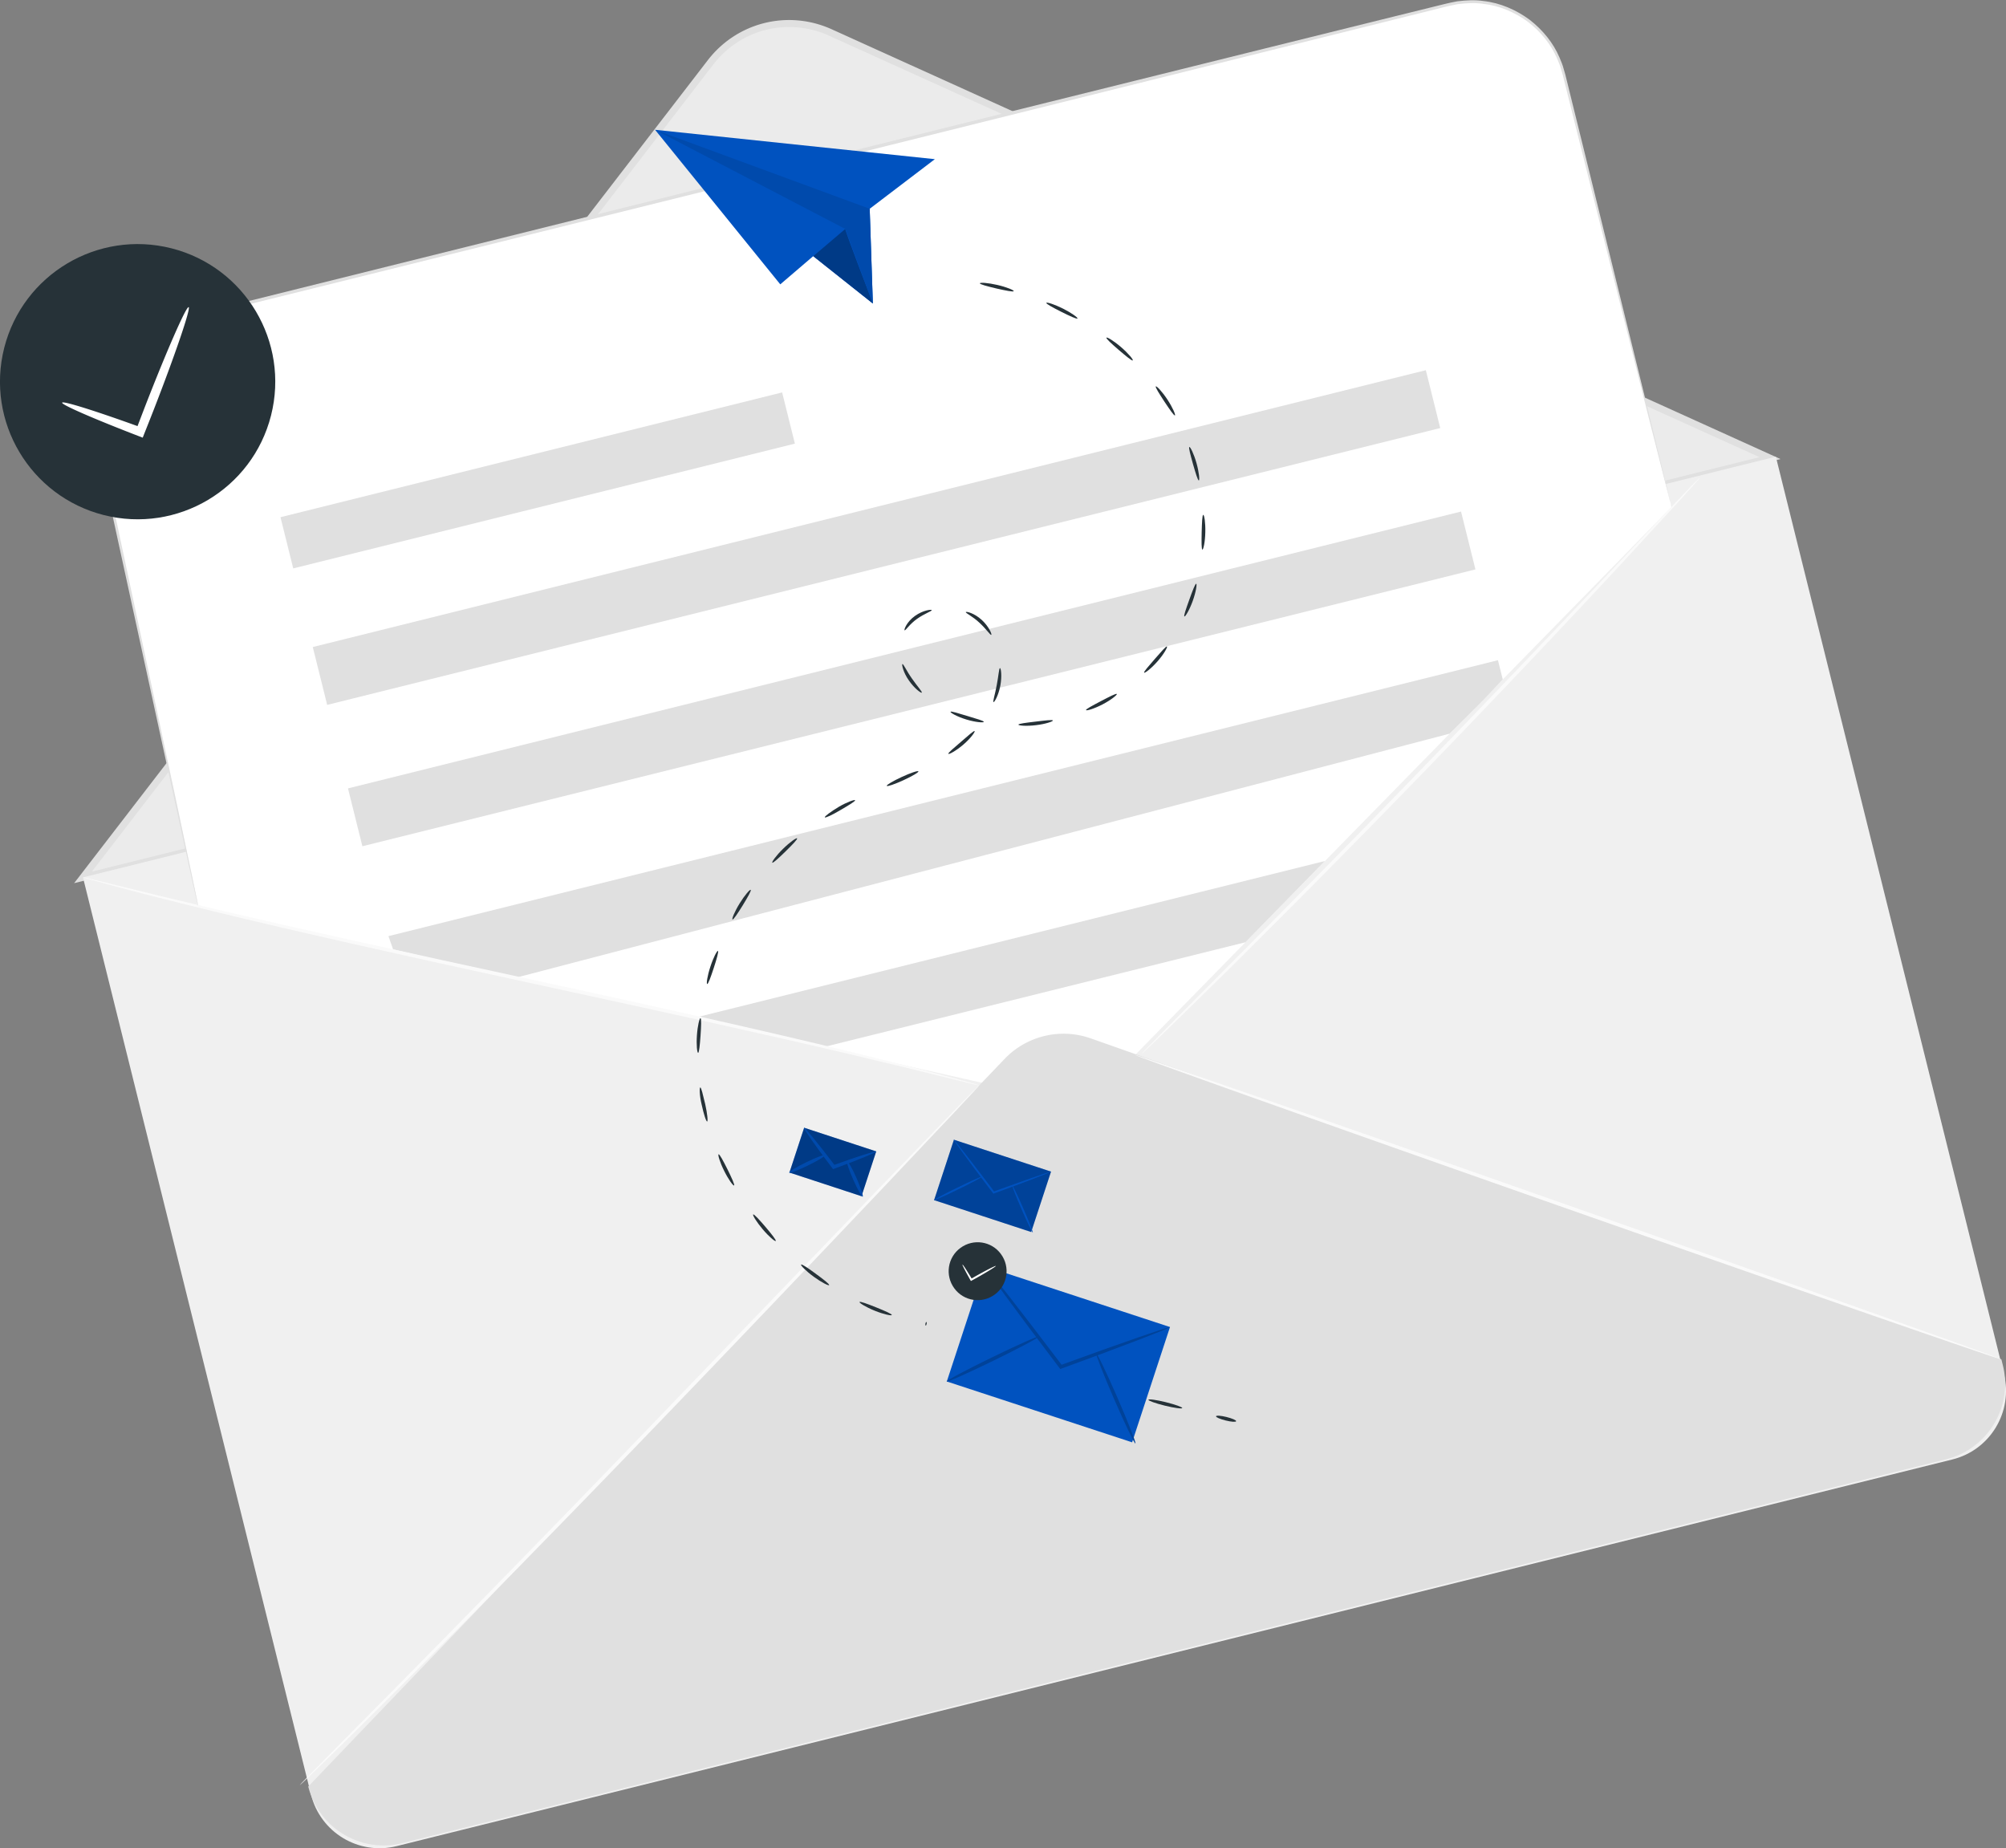 <svg xmlns="http://www.w3.org/2000/svg" width="648" height="597" fill="none"><rect width="100%" height="100%" fill="#808080" stroke="none"/><g clip-path="url(#a)"><path fill="#EBEBEB" d="M229.446 20.26 26.821 283.4l544.953-135.433L268.23 10.492c-13.623-6.172-29.716-2.129-38.784 9.768Z"/><path fill="#E0E0E0" d="M23.947 285.274 228.552 19.557C238.003 7.193 254.5 3.043 268.698 9.47l306.46 138.817-551.21 136.987ZM254.904 8.725c-9.408 0-18.54 4.3-24.564 12.216L29.673 281.55l538.695-133.88L267.783 11.513a30.992 30.992 0 0 0-12.857-2.788h-.022Z"/><path fill="#F0F0F0" d="m26.8 283.413 546.85-135.906 73.675 296.303c3.035 12.206-4.416 24.583-16.625 27.617L128.099 596.336c-12.209 3.035-24.589-4.414-27.624-16.62L26.8 283.413Z"/><path fill="#fff" d="m539.993 163.737-189.449 193.51-286.429-64.44-32.76-151.841c-3.768-16.301 6.216-32.602 22.457-36.646L468.045 1.383c16.433-4.086 33.037 5.916 37.124 22.346l34.803 140.008h.021Z"/><path fill="#E0E0E0" d="M324.533 342.031 99.578 577.081c3.342 13.428 16.944 21.622 30.376 18.28l498.74-124.005c13.431-3.341 21.627-16.94 18.285-30.368l-.469-1.873-294.177-103.703a26.367 26.367 0 0 0-27.822 6.64l.022-.021Zm-71.875-215.272L90.606 167.063l4.116 16.542 162.052-40.304-4.116-16.542Zm207.931-7.181-359.552 89.425 4.651 18.689 359.552-89.424-4.651-18.69Zm11.373 45.661L112.41 254.664l4.651 18.689 359.552-89.424-4.651-18.69Zm7.556 60.49-11.239 11.258-301.862 78.889-39.444-9.215-1.49-4.277 358.399-89.126 1.554 6.193-5.918 6.278Zm-77.206 78.634-135.977 33.794-41.572-9.491 203.221-50.543-25.672 26.24Z"/><path fill="#FAFAFA" d="M316.316 350.586s-.171.234-.511.638c-.405.447-.937 1.022-1.618 1.766-1.49 1.575-3.576 3.831-6.258 6.704-5.535 5.852-13.432 14.216-23.181 24.537-19.626 20.664-46.745 49.223-76.929 80.528-30.184 31.326-57.814 59.396-77.993 79.528-10.09 10.066-18.285 18.174-23.99 23.749-2.831 2.746-5.024 4.874-6.599 6.385-.724.681-1.298 1.234-1.724 1.638-.405.362-.596.554-.618.532 0 0 .17-.212.533-.617.404-.425.958-1 1.66-1.724 1.511-1.553 3.683-3.745 6.428-6.554 5.663-5.725 13.751-13.897 23.735-24.005 20.03-20.281 47.554-48.436 77.738-79.762 30.12-31.326 57.388-59.694 77.184-80.294a21425.687 21425.687 0 0 0 23.458-24.282c2.746-2.809 4.896-5.001 6.428-6.554.703-.702 1.277-1.256 1.682-1.681.383-.383.596-.554.596-.554l-.021.022Zm330.194 88.508c-.107.298-62.838-21.473-140.107-48.606-77.291-27.155-139.831-49.415-139.724-49.713.106-.298 62.816 21.451 140.107 48.627 77.248 27.155 139.809 49.415 139.702 49.713l.022-.021Zm-97.513-284.678s-.128.191-.405.532c-.34.383-.766.873-1.298 1.468-1.213 1.341-2.895 3.214-5.045 5.597-4.491 4.874-10.899 11.833-18.796 20.409-15.943 17.174-38.124 40.711-62.986 66.397a4348.28 4348.28 0 0 1-64.349 65.078c-8.323 8.151-15.071 14.769-19.818 19.408-2.32 2.214-4.129 3.959-5.449 5.214-.596.553-1.064 1-1.426 1.341-.319.298-.511.447-.511.425 0 0 .128-.191.426-.51.34-.362.787-.83 1.362-1.426 1.277-1.298 3.044-3.086 5.279-5.384 4.683-4.703 11.346-11.407 19.541-19.664 16.497-16.621 39.231-39.625 64.093-65.312 24.842-25.665 47.128-49.117 63.221-66.142 8.004-8.47 14.496-15.322 19.051-20.153 2.214-2.32 3.959-4.15 5.215-5.448.575-.574 1.022-1.043 1.384-1.404.319-.32.49-.469.49-.447l.021.021Z"/><path fill="#FAFAFA" d="M316.316 350.586s-.256-.022-.766-.128c-.554-.128-1.278-.298-2.193-.511-2.001-.489-4.811-1.17-8.408-2.064-7.301-1.83-17.881-4.384-30.95-7.47-26.161-6.193-62.455-14.173-102.558-22.856-40.125-8.682-76.376-16.791-102.515-23.196-13.07-3.192-23.607-5.874-30.866-7.832-3.576-.979-6.364-1.723-8.365-2.277-.894-.255-1.618-.468-2.172-.617-.489-.149-.723-.234-.723-.255 0 0 .255.021.766.127.554.128 1.277.298 2.193.511 2 .49 4.81 1.171 8.408 2.064 7.301 1.831 17.859 4.384 30.95 7.47 26.161 6.193 62.454 14.173 102.558 22.856 40.103 8.683 76.375 16.791 102.494 23.197 13.07 3.192 23.606 5.873 30.886 7.831 3.576.979 6.386 1.724 8.366 2.277.894.255 1.618.468 2.171.617.49.149.724.234.724.256Z"/><path fill="#E0E0E0" d="M539.993 163.737s-.213-.681-.575-2.043c-.362-1.383-.873-3.405-1.554-6.022-1.362-5.342-3.342-13.152-5.896-23.218-5.066-20.196-12.389-49.394-21.436-85.444-1.128-4.512-2.277-9.13-3.469-13.854-.596-2.362-1.192-4.746-1.788-7.15-.298-1.213-.596-2.427-.98-3.597-.319-1.192-.787-2.34-1.298-3.49-1.958-4.618-5.3-8.683-9.409-11.854-4.172-3.064-9.195-5.277-14.559-5.83-2.661-.405-5.407-.214-8.111.106-2.682.468-5.406 1.213-8.152 1.894-5.492 1.362-11.048 2.766-16.71 4.17-11.303 2.81-22.947 5.725-34.867 8.684-47.724 11.874-100.195 24.941-155.284 38.646-55.111 13.684-107.603 26.708-155.327 38.561-11.942 2.959-23.585 5.853-34.888 8.641-2.831.702-5.641 1.404-8.43 2.085-2.788.724-5.556 1.277-8.089 2.448-2.554 1.085-4.938 2.511-7.045 4.277-2.15 1.681-3.981 3.724-5.556 5.916-1.618 2.15-2.746 4.597-3.747 7.044-.872 2.49-1.51 5.065-1.724 7.64-.617 5.214.81 10.215 1.83 15.195 2.13 9.917 4.173 19.451 6.131 28.538 7.77 36.348 14.05 65.78 18.392 86.146 2.15 10.151 3.81 18.046 4.938 23.431.554 2.66.958 4.703 1.256 6.107.277 1.384.383 2.086.383 2.086s-.191-.702-.51-2.064c-.32-1.405-.767-3.427-1.363-6.066-1.192-5.384-2.916-13.258-5.151-23.388-4.428-20.344-10.835-49.734-18.754-86.061-1.98-9.087-4.044-18.599-6.194-28.516-1.022-4.916-2.512-10.088-1.894-15.472.212-2.681.872-5.32 1.766-7.895 1.022-2.532 2.172-5.044 3.853-7.278 1.618-2.256 3.491-4.363 5.726-6.108 2.171-1.809 4.64-3.298 7.28-4.426 2.618-1.213 5.492-1.809 8.238-2.511 2.789-.703 5.598-1.384 8.408-2.107 11.303-2.81 22.947-5.725 34.867-8.683C148.047 80.4 200.518 67.333 255.607 53.628c55.089-13.662 107.56-26.707 155.305-38.54 11.942-2.958 23.564-5.83 34.888-8.64 5.663-1.404 11.218-2.788 16.71-4.128 2.746-.66 5.428-1.405 8.238-1.894 2.789-.34 5.62-.511 8.366-.107 5.534.596 10.707 2.894 15.007 6.065 4.214 3.278 7.663 7.47 9.664 12.237.51 1.192 1 2.362 1.319 3.597.405 1.212.682 2.425.98 3.639.596 2.404 1.192 4.81 1.766 7.171 1.171 4.725 2.321 9.343 3.427 13.854 8.898 36.093 16.093 65.312 21.074 85.529 2.469 10.088 4.364 17.919 5.683 23.261.639 2.638 1.107 4.66 1.448 6.065.319 1.362.447 2.064.447 2.064l.064-.064Z"/><path fill="#0052BF" d="M301.989 51.415 280.937 67.44l1.022 30.602-19.264-15.3-10.643 9.107-40.445-49.925 90.382 9.491Z"/><path fill="#0052BF" d="M273.041 73.952c.021.936 8.94 24.09 8.94 24.09l-19.264-15.301 10.345-8.79h-.021Z"/><path fill="#000" d="M273.041 73.952c.021.936 8.94 24.09 8.94 24.09l-19.264-15.301 10.345-8.79h-.021Z" opacity=".3"/><path fill="#0052BF" d="m211.607 41.924 61.433 32.028 8.919 24.09-1.022-30.602-69.33-25.516Z"/><path fill="#000" d="m211.607 41.924 61.433 32.028 8.919 24.09-1.022-30.602-69.33-25.516Z" opacity=".1"/><path fill="#263238" d="M381.899 454.821c-.085.319-2.576-.022-5.599-.766-3.022-.745-5.385-1.597-5.321-1.894.085-.32 2.575.021 5.598.766 3.002.744 5.386 1.596 5.322 1.894Zm17.412 4.256c-.085.319-1.596.213-3.384-.234-1.788-.447-3.193-1.043-3.108-1.362.085-.319 1.597-.213 3.385.234 1.788.447 3.193 1.043 3.107 1.362ZM327.448 94.041c-.085.32-2.554-.17-5.555-.85-3.002-.703-5.428-1.363-5.364-1.682.042-.32 2.597-.17 5.64.532 3.044.702 5.386 1.702 5.301 2h-.022Zm20.605 8.832c-.17.277-2.448-.766-5.215-2.149-2.746-1.384-4.959-2.575-4.832-2.895.128-.297 2.555.447 5.364 1.852 2.789 1.404 4.854 2.915 4.683 3.192Zm17.859 13.535c-.234.234-2.171-1.362-4.512-3.363-2.342-2.021-4.194-3.702-3.981-3.979.192-.255 2.384 1.043 4.747 3.086s3.98 4.022 3.746 4.256Zm13.624 17.77c-.298.149-1.702-1.916-3.405-4.469-1.682-2.575-3.023-4.682-2.768-4.895.256-.192 2.023 1.639 3.747 4.256 1.724 2.618 2.703 4.959 2.426 5.129v-.021Zm7.727 21.004c-.32.064-1.043-2.341-1.895-5.299-.83-2.958-1.469-5.384-1.171-5.491.299-.106 1.448 2.171 2.299 5.172.852 3.022 1.065 5.554.767 5.618Zm1.149 22.345c-.319-.042-.298-2.553-.234-5.618.085-3.064.171-5.576.511-5.597.319-.021.745 2.49.66 5.618-.064 3.129-.617 5.619-.937 5.597Zm-5.811 21.579c-.298-.149.554-2.511 1.575-5.384 1.043-2.894 1.916-5.235 2.236-5.15.298.085-.064 2.596-1.129 5.555-1.064 2.958-2.405 5.128-2.682 5.001v-.022Zm-13.006 18.174c-.234-.234 1.448-2.106 3.448-4.426 2.023-2.298 3.64-4.214 3.917-4.022.256.17-.958 2.426-3.044 4.788-2.065 2.362-4.129 3.895-4.342 3.66h.021Zm-18.774 12.088c-.128-.298 2.107-1.468 4.81-2.894 2.725-1.426 4.939-2.575 5.13-2.298.171.255-1.809 1.894-4.576 3.341-2.789 1.447-5.237 2.149-5.364 1.851Zm-21.841 4.703c0-.319 2.491-.617 5.535-.979 3.044-.361 5.534-.681 5.598-.361.064.297-2.341 1.149-5.47 1.511-3.108.383-5.663.148-5.663-.171Zm-21.924-4.15c.128-.298 2.512.49 5.449 1.362 2.938.894 5.343 1.554 5.279 1.894-.042.32-2.618.149-5.619-.766-3.023-.915-5.237-2.192-5.109-2.49Zm-15.539-15.407c.319-.106 1.299 2.171 3.044 4.639 1.724 2.49 3.427 4.32 3.193 4.576-.192.234-2.32-1.277-4.151-3.916-1.852-2.618-2.384-5.235-2.086-5.32v.021Zm9.451-17.429c.085.34-2.32 1.085-4.726 2.809-2.448 1.724-3.725 3.852-4.023 3.703-.298-.085.639-2.724 3.342-4.64 2.682-1.915 5.385-2.149 5.407-1.872Zm19.243 7.98c-.298.17-1.66-1.937-3.874-3.958-2.171-2.043-4.47-3.065-4.343-3.384.064-.298 2.725.298 5.152 2.533 2.384 2.213 3.342 4.703 3.065 4.83v-.021Zm.723 21.728c-.298-.128.49-2.49 1.043-5.49.575-2.98.724-5.47 1.043-5.491.32-.021.703 2.575.107 5.703-.596 3.129-1.916 5.406-2.193 5.257v.021Zm-14.58 16.706c-.192-.277 1.745-1.873 4.066-3.873 2.32-1.98 4.15-3.682 4.406-3.469.234.213-1.256 2.319-3.64 4.362-2.384 2.043-4.662 3.235-4.832 2.98Zm-19.903 10.343c-.128-.298 2.043-1.575 4.853-2.873 2.81-1.299 5.215-2.107 5.364-1.809.149.298-2.022 1.574-4.853 2.873-2.831 1.298-5.215 2.106-5.343 1.809h-.021Zm-20.009 10.172c-.171-.277 1.852-1.788 4.534-3.405 2.703-1.575 5.13-2.384 5.236-2.128.149.319-2.001 1.596-4.662 3.149-2.639 1.575-4.917 2.639-5.108 2.384Zm-16.965 14.641c-.235-.212 1.234-2.277 3.469-4.469s4.343-3.639 4.534-3.383c.213.255-1.532 2.064-3.725 4.213-2.192 2.15-4.044 3.852-4.3 3.639h.022ZM236.619 297c-.276-.149.66-2.511 2.299-5.172 1.639-2.66 3.321-4.575 3.576-4.384.277.192-.979 2.384-2.575 5.002-1.618 2.617-3.002 4.703-3.3 4.554Zm-8.174 20.855c-.319-.085.043-2.596 1.022-5.576.958-2.979 2.15-5.213 2.448-5.107.298.128-.383 2.532-1.341 5.469-.958 2.937-1.81 5.278-2.129 5.214Zm-2.937 22.218c-.319 0-.596-2.533-.383-5.64.213-3.107.83-5.597 1.149-5.533.319.043.234 2.554.021 5.618-.212 3.065-.468 5.555-.787 5.576v-.021Zm2.938 22.196c-.32.085-1.107-2.32-1.767-5.363-.745-3.043-.767-5.597-.469-5.639.32-.043.873 2.404 1.597 5.405.66 3.001.937 5.512.617 5.597h.022Zm8.663 20.643c-.277.17-1.788-1.894-3.172-4.682-1.404-2.788-2.107-5.235-1.809-5.363.298-.128 1.49 2.086 2.874 4.852 1.362 2.767 2.405 5.044 2.128 5.214l-.021-.021Zm13.453 17.94c-.234.212-2.192-1.405-4.193-3.788-2.023-2.384-3.321-4.576-3.066-4.767.256-.192 1.959 1.66 3.96 4 1.979 2.341 3.555 4.321 3.32 4.555h-.021Zm17.284 14.258c-.17.277-2.448-.851-4.981-2.703-2.533-1.851-4.3-3.681-4.087-3.915.213-.256 2.299 1.149 4.768 2.979 2.491 1.809 4.47 3.362 4.279 3.639h.021Zm20.223 9.662c-.086.298-2.597-.213-5.492-1.384-2.895-1.17-5.066-2.532-4.917-2.809.149-.298 2.49.575 5.364 1.724 2.852 1.149 5.151 2.149 5.045 2.469Zm11.26 2.873c-.064.319-.191.553-.298.532-.106 0-.149-.298-.085-.618.064-.319.192-.553.298-.532.106 0 .149.298.085.618Z"/><path fill="#0052BF" d="m283.045 371.922-23.277-7.643-4.756 14.477 23.278 7.642 4.755-14.476Z"/><path fill="#000" d="m283.045 371.922-23.277-7.643-4.756 14.477 23.278 7.642 4.755-14.476Z" opacity=".3"/><path fill="#0052BF" d="M283.002 371.952c.107.298-5.875 2.745-13.495 5.554l-.405.149-.255-.34-.383-.511c-5.066-6.704-8.983-12.279-8.728-12.471.256-.191 4.577 5.065 9.664 11.769l.384.51-.66-.191c7.62-2.767 13.793-4.746 13.9-4.448l-.022-.021Z"/><path fill="#000" d="M283.002 371.952c.107.298-5.875 2.745-13.495 5.554l-.405.149-.255-.34-.383-.511c-5.066-6.704-8.983-12.279-8.728-12.471.256-.191 4.577 5.065 9.664 11.769l.384.51-.66-.191c7.62-2.767 13.793-4.746 13.9-4.448l-.022-.021Z" opacity=".1"/><path fill="#0052BF" d="M266.441 373.165c.149.298-2.32 1.788-5.491 3.32-3.172 1.553-5.854 2.575-6.003 2.277-.149-.298 2.32-1.788 5.492-3.32 3.171-1.554 5.853-2.575 6.002-2.277Z"/><path fill="#000" d="M266.441 373.165c.149.298-2.32 1.788-5.491 3.32-3.172 1.553-5.854 2.575-6.003 2.277-.149-.298 2.32-1.788 5.492-3.32 3.171-1.554 5.853-2.575 6.002-2.277Z" opacity=".1"/><path fill="#0052BF" d="M278.66 386.551c-.298.127-1.597-2.299-2.981-5.384-1.404-3.171-2.341-5.874-1.915-5.853.319 0 1.639 2.277 2.98 5.384s2.214 5.725 1.916 5.853Z"/><path fill="#000" d="M278.66 386.551c-.298.127-1.597-2.299-2.981-5.384-1.404-3.171-2.341-5.874-1.915-5.853.319 0 1.639 2.277 2.98 5.384s2.214 5.725 1.916 5.853Z" opacity=".1"/><path fill="#0052BF" d="m377.944 428.653-59.862-19.654-12.233 37.243 59.862 19.654 12.233-37.243Z"/><path fill="#0052BF" d="M377.919 428.666s-.916.511-2.661 1.213c-1.959.766-4.47 1.745-7.45 2.916-6.323 2.426-15.092 5.703-24.906 9.278l-.404.149-.255-.34c-.32-.426-.66-.873-1.001-1.32-6.535-8.619-12.389-16.45-16.582-22.175-1.98-2.724-3.619-5.001-4.917-6.788-1.15-1.618-1.746-2.533-1.682-2.597.064-.042.788.788 2.044 2.32 1.362 1.724 3.129 3.937 5.215 6.576 4.364 5.576 10.324 13.343 16.859 21.962.34.447.681.894 1 1.319l-.66-.191c9.813-3.575 18.626-6.725 25.033-8.938 3.044-1.022 5.577-1.894 7.578-2.575 1.788-.575 2.789-.873 2.831-.788l-.042-.021Z"/><path fill="#000" d="M377.919 428.666s-.916.511-2.661 1.213c-1.959.766-4.47 1.745-7.45 2.916-6.323 2.426-15.092 5.703-24.906 9.278l-.404.149-.255-.34c-.32-.426-.66-.873-1.001-1.32-6.535-8.619-12.389-16.45-16.582-22.175-1.98-2.724-3.619-5.001-4.917-6.788-1.15-1.618-1.746-2.533-1.682-2.597.064-.042.788.788 2.044 2.32 1.362 1.724 3.129 3.937 5.215 6.576 4.364 5.576 10.324 13.343 16.859 21.962.34.447.681.894 1 1.319l-.66-.191c9.813-3.575 18.626-6.725 25.033-8.938 3.044-1.022 5.577-1.894 7.578-2.575 1.788-.575 2.789-.873 2.831-.788l-.042-.021Z" opacity=".2"/><path fill="#0052BF" d="M335.346 431.837c.149.298-6.365 3.746-14.517 7.725-8.153 3.98-14.88 6.98-15.029 6.682-.149-.298 6.344-3.745 14.518-7.725 8.152-3.979 14.879-6.98 15.028-6.682Z"/><path fill="#000" d="M335.346 431.837c.149.298-6.365 3.746-14.517 7.725-8.153 3.98-14.88 6.98-15.029 6.682-.149-.298 6.344-3.745 14.518-7.725 8.152-3.979 14.879-6.98 15.028-6.682Z" opacity=".2"/><path fill="#0052BF" d="M366.764 466.249c-.298.127-3.363-6.236-6.832-14.237-3.47-8.002-6.046-14.578-5.769-14.706.298-.127 3.363 6.236 6.833 14.237 3.47 7.981 6.045 14.578 5.768 14.706Z"/><path fill="#000" d="M366.764 466.249c-.298.127-3.363-6.236-6.832-14.237-3.47-8.002-6.046-14.578-5.769-14.706.298-.127 3.363 6.236 6.833 14.237 3.47 7.981 6.045 14.578 5.768 14.706Z" opacity=".2"/><path fill="#263238" d="M321.339 418.153c-4.173 3.065-10.026 2.171-13.07-2-3.066-4.171-2.172-10.024 2.001-13.067 4.172-3.064 10.025-2.171 13.069 2.001 3.066 4.171 2.172 10.023-2 13.066Z"/><path fill="#fff" d="M321.701 408.917c.085.149-2.725 1.894-6.28 3.895a93.56 93.56 0 0 0-1.511.829l-.277.149-.149-.255c-1.596-2.83-2.703-4.98-2.576-5.044.128-.085 1.448 1.958 3.108 4.746l-.425-.106c.489-.277.979-.554 1.49-.852 3.554-2 6.492-3.49 6.577-3.341l.043-.021Z"/><path fill="#0052BF" d="m339.514 378.451-31.368-10.298-6.408 19.511 31.367 10.298 6.409-19.511Z"/><path fill="#000" d="m339.514 378.451-31.368-10.298-6.408 19.511 31.367 10.298 6.409-19.511Z" opacity=".2"/><path fill="#0052BF" d="M339.475 378.464s-.49.255-1.405.638c-1.022.405-2.342.915-3.895 1.533-3.321 1.276-7.919 2.979-13.049 4.852l-.213.085-.128-.17c-.17-.213-.34-.447-.532-.681a828.4 828.4 0 0 1-8.685-11.62c-1.043-1.426-1.894-2.618-2.575-3.554-.596-.851-.916-1.341-.873-1.362.043-.021.404.404 1.064 1.213.724.915 1.639 2.064 2.725 3.448a946.482 946.482 0 0 1 8.834 11.513c.17.234.362.468.511.681l-.341-.107c5.13-1.872 9.771-3.511 13.113-4.682 1.596-.532 2.916-1 3.959-1.34.936-.298 1.469-.447 1.469-.426l.021-.021Z"/><path fill="#0052BF" d="M339.475 378.464s-.49.255-1.405.638c-1.022.405-2.342.915-3.895 1.533-3.321 1.276-7.919 2.979-13.049 4.852l-.213.085-.128-.17c-.17-.213-.34-.447-.532-.681a828.4 828.4 0 0 1-8.685-11.62c-1.043-1.426-1.894-2.618-2.575-3.554-.596-.851-.916-1.341-.873-1.362.043-.021.404.404 1.064 1.213.724.915 1.639 2.064 2.725 3.448a946.482 946.482 0 0 1 8.834 11.513c.17.234.362.468.511.681l-.341-.107c5.13-1.872 9.771-3.511 13.113-4.682 1.596-.532 2.916-1 3.959-1.34.936-.298 1.469-.447 1.469-.426l.021-.021Z" opacity=".2"/><path fill="#0052BF" d="M317.167 380.124c.063.149-3.321 1.958-7.6 4.043-4.278 2.086-7.791 3.66-7.876 3.49-.064-.149 3.321-1.958 7.6-4.043 4.278-2.086 7.79-3.661 7.876-3.49Z"/><path fill="#0052BF" d="M317.167 380.124c.063.149-3.321 1.958-7.6 4.043-4.278 2.086-7.791 3.66-7.876 3.49-.064-.149 3.321-1.958 7.6-4.043 4.278-2.086 7.79-3.661 7.876-3.49Z" opacity=".2"/><path fill="#0052BF" d="M333.621 398.149c-.149.064-1.767-3.277-3.576-7.448-1.831-4.193-3.172-7.64-3.023-7.704.149-.064 1.767 3.277 3.576 7.448 1.831 4.193 3.172 7.64 3.023 7.704Z"/><path fill="#0052BF" d="M333.621 398.149c-.149.064-1.767-3.277-3.576-7.448-1.831-4.193-3.172-7.64-3.023-7.704.149-.064 1.767 3.277 3.576 7.448 1.831 4.193 3.172 7.64 3.023 7.704Z" opacity=".2"/><path fill="#263238" d="M87.55 134.22c-6.045 23.792-30.226 38.179-54.024 32.156-23.798-6.044-38.188-30.219-32.164-54.012C7.407 88.572 31.59 74.186 55.387 80.209c23.798 6.043 38.188 30.219 32.164 54.011Z"/><path fill="#fff" d="M60.943 99.191c.766.298-4.279 15.174-11.303 33.22a973.877 973.877 0 0 1-3.002 7.598l-.532 1.362-1.34-.511c-14.412-5.554-24.948-10.13-24.693-10.79.255-.659 11.197 2.788 25.714 8.066l-1.873.851c.936-2.468 1.915-5.001 2.916-7.619 7.003-18.046 13.325-32.432 14.092-32.134l.02-.043Z"/></g><defs><clipPath id="a"><path fill="#fff" d="M0 0h648v597H0z"/></clipPath></defs></svg>